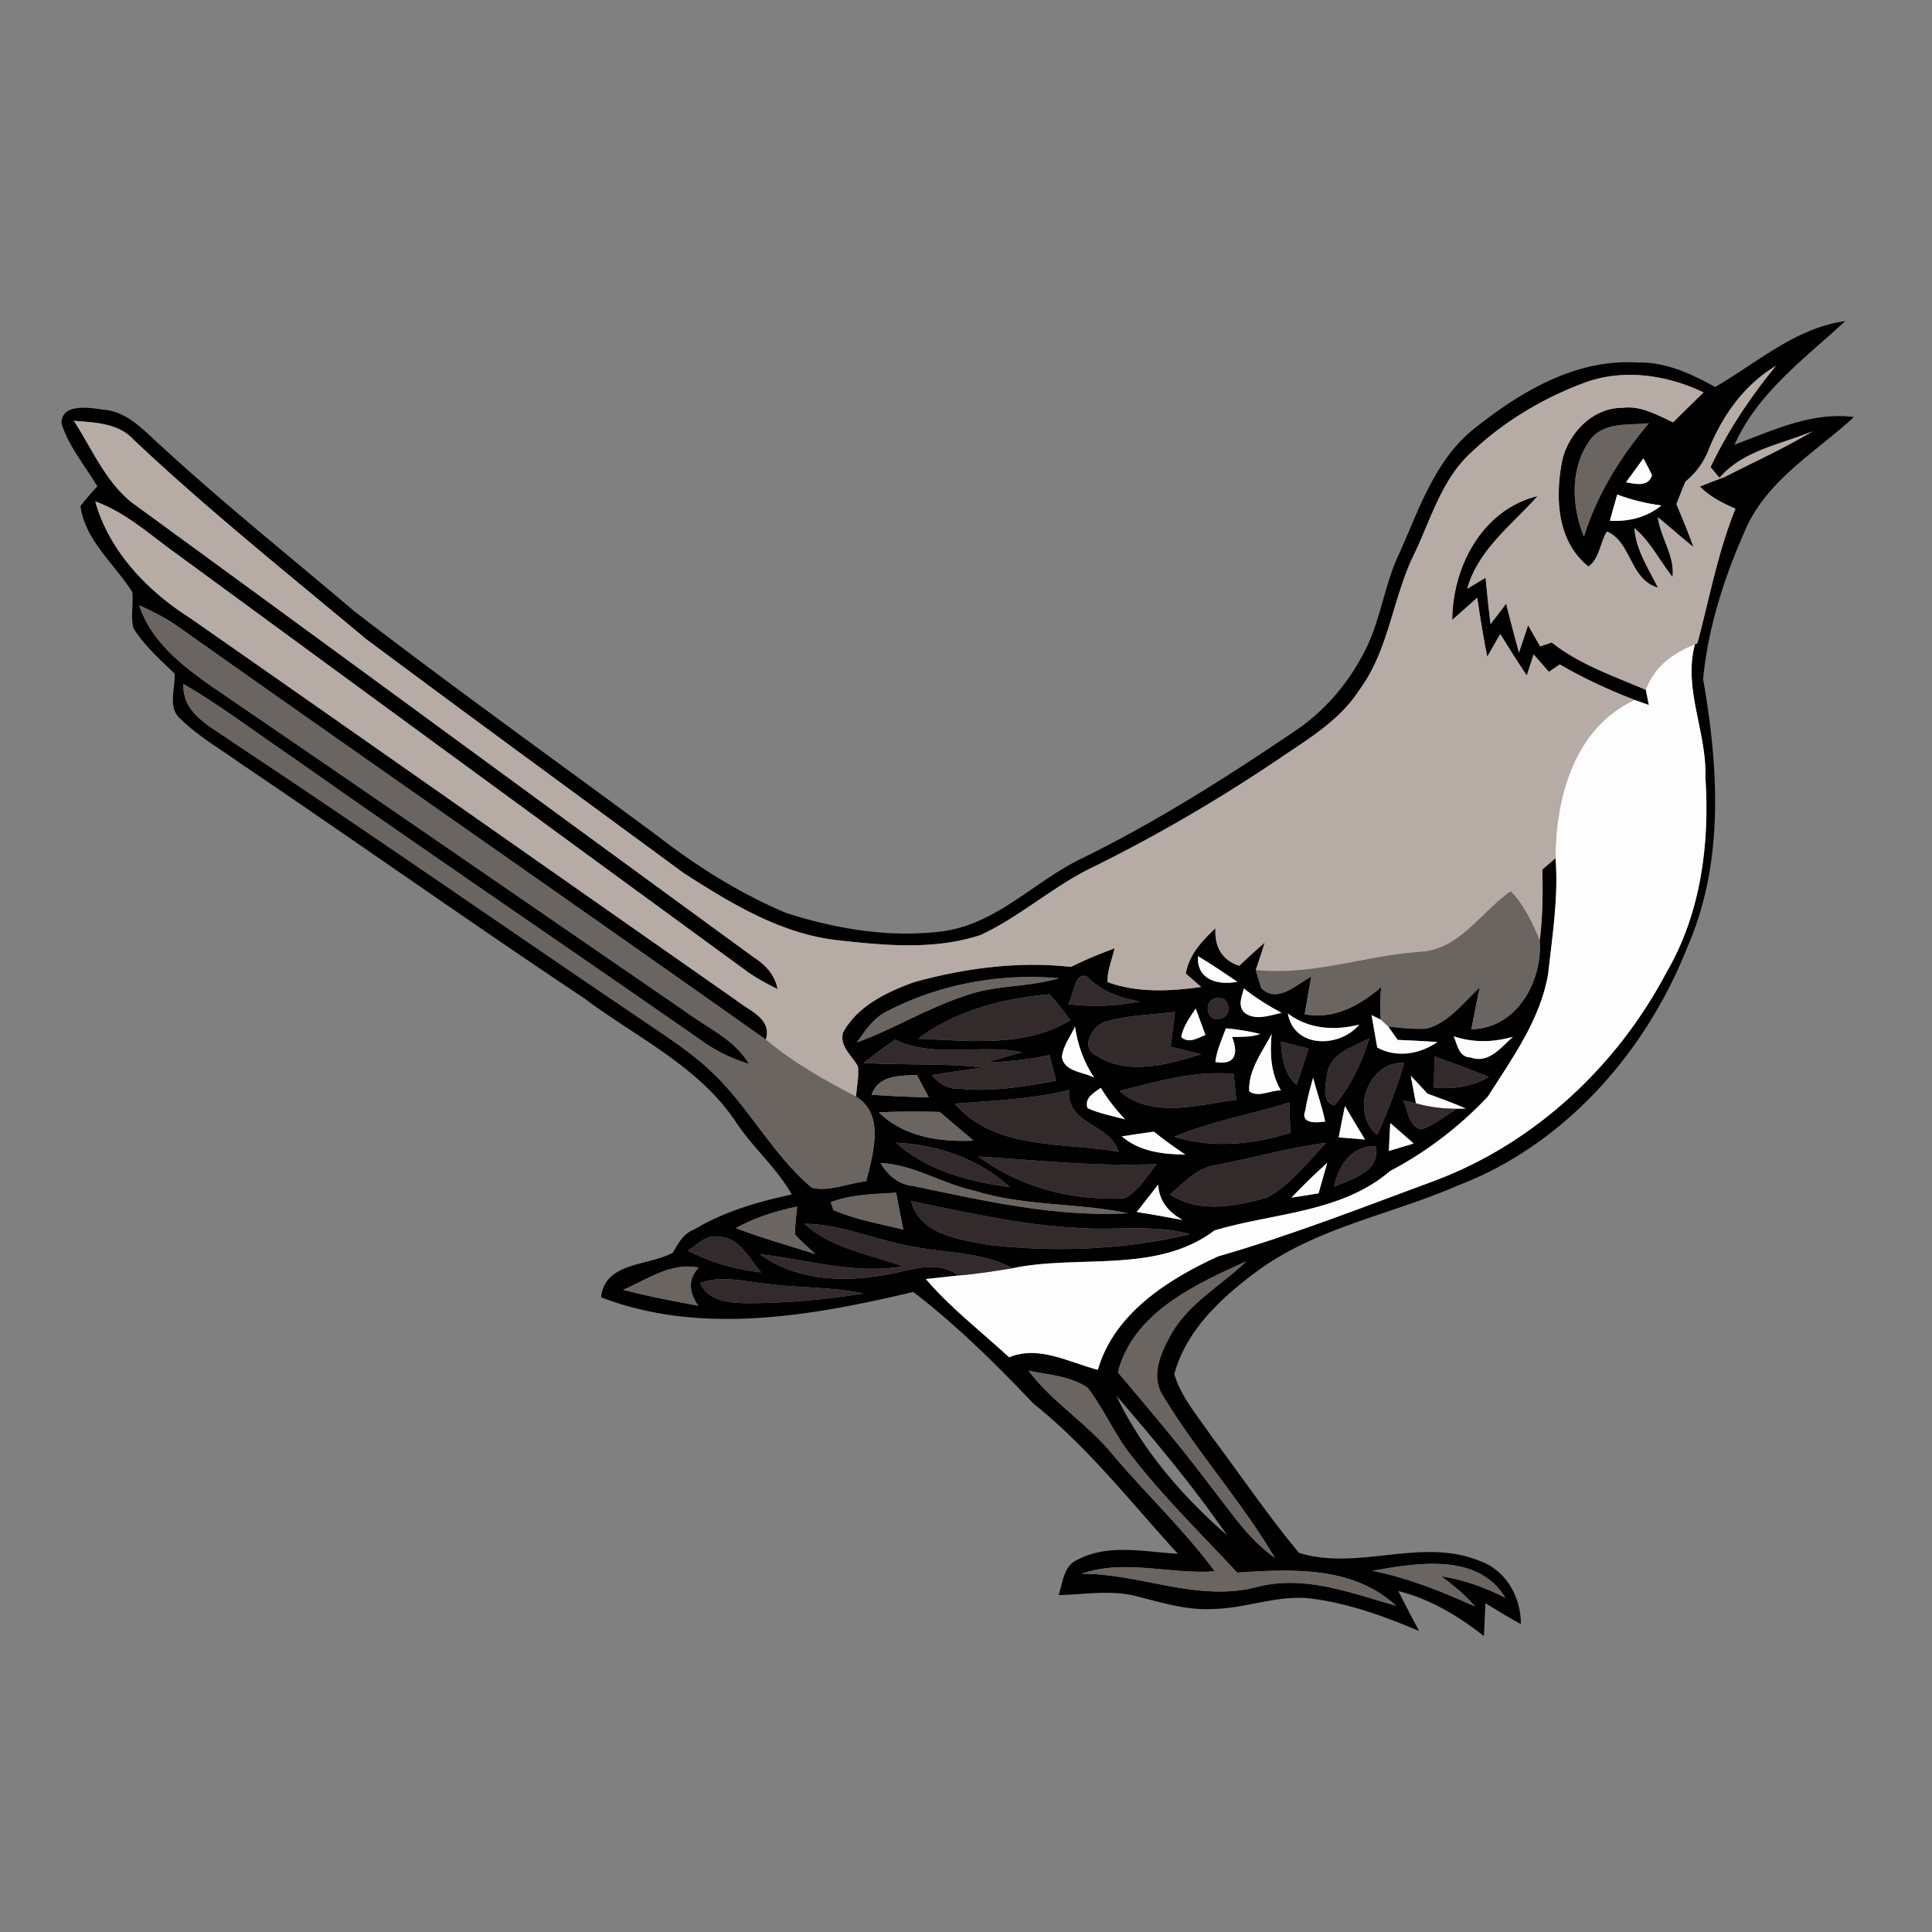 <svg width="256pt" height="256pt" viewBox="0 0 256 256" xmlns="http://www.w3.org/2000/svg"><rect x="0" y="0" width="256" height="256" fill="#808080" stroke="none"/><g fill="#010101"><path d="M227.27 51.28c5.55-3.21 10.7-7.85 17.24-8.73-5.4 4.98-11.58 9.46-14.68 16.38 5.09-1.9 10.23-4.39 15.83-3.67-4.92 4.53-11.1 8.08-14.12 14.34-2.92 6.43-5.19 13.33-5.87 20.37 2.06 11.75 2.82 24.41-2.11 35.59-5.49 13.89-16.26 26.14-30.4 31.53-8.69 3.8-18.36 5.48-26.22 11.08-4.83 3.53-9.75 7.94-11.34 13.92.94 3.14 3.2 5.65 5 8.33 3.84 5.11 7.42 10.42 11.52 15.34 7.89 2.44 16.16-2.11 23.95 1.07 3.48 1.23 5.47 4.78 5.45 8.37-1.61-.86-3.15-1.83-4.69-2.77-.08 1.45-.13 2.91-.2 4.36-3.39-2.67-7.12-4.91-11.34-5.97.88 1.78 1.81 3.54 2.75 5.3-4.48-1.91-9.12-3.59-13.96-4.26-4.46-.67-8.74 1.22-13.16 1.33-3.5.25-6.89-.81-10.24-1.66-3.41-.91-6.94-.25-10.41-.17.58-1.64.63-3.85 2.46-4.66 4.1-2.2 8.93-1.06 13.34-.82-6.2-6.77-11.87-14.1-19.08-19.85-5.01-5.26-10.21-10.42-15.98-14.84-13.39 3.17-28.1 5.81-41.36.71.48-4.72 6.27-4.12 9.51-5.92.71-1.2 1.38-2.54 2.79-3.04 3.98-2.41 8.46-3.69 12.97-4.67-2.04-3.59-5.29-6.31-7.53-9.78-4.93-7.26-13.08-11.05-19.92-16.17-15.32-10.21-30.34-20.86-45.6-31.16-2.7-1.94-5.64-3.61-8.02-5.97-1.68-1.5-.57-3.99-.72-5.94-1.93-1.87-3.99-3.68-5.43-5.98-.43-1.55 0-3.21-.17-4.8-2.32-3.75-6.24-6.81-6.87-11.42a42.6 42.6 0 0 1 2.24-2.6c-1.63-2.76-3.81-5.29-4.76-8.39.07-2.64 3.65-2.05 5.43-1.79 3.42.2 5.67 2.99 8.06 5.08 8.18 7.51 16.86 14.45 25.31 21.64 13.24 10.18 26.82 19.89 40.25 29.82 5.22 4.04 10.88 7.59 16.97 10.16 6.62 2.12 13.72 3.32 20.67 2.44 7.29-.94 12.37-6.79 18.77-9.79 9.82-4.84 19.07-10.71 28.12-16.85 4.01-2.71 7.2-6.56 9.32-10.9 1.94-3.99 2.45-8.49 4.35-12.49 2.65-5.9 4.77-12.52 10.05-16.66 6.09-4.85 13.44-9.21 21.52-8.68 3.71-.12 7.14 1.49 10.31 3.24m-.78 8.1c-.64 1.75-1.72 3.26-3.17 4.44-.4.99-.8 1.99-1.19 2.98.79 1.87 1.58 3.75 2.25 5.67-1.61-1.27-3.11-2.66-4.71-3.93.36 2.72 2.26 5.09 1.95 7.91-1.71-2.14-2.92-4.69-5.05-6.47.21 2.92 1.87 5.34 3.11 7.89-3.76-1.11-3.5-6.07-6.75-7.44-.93 1.46-.97 3.59-2.45 4.63-4.22-3.34-4.44-9.25-3.46-14.11.86-3.62 4.06-6.93 7.96-6.91 2.43-.33 4.6.96 6.72 1.92 1.33-1.33 2.68-2.65 4.03-3.96-4.89-2.34-10.69-3.2-15.86-1.25-5.48 2.04-10.63 5.13-14.88 9.16-3.93 3.55-5.36 8.81-7.56 13.43-2.9 5.82-3.34 12.67-7.25 18-2.3 3.63-5.96 6.05-9.48 8.38-8.43 5.77-17.27 10.97-26.45 15.46-4.99 2.54-9.23 6.34-14.3 8.71-6.12 2.03-12.74 1.39-19.04.69-7.53-.87-14.13-4.91-20.37-8.93-14.04-10.33-28.12-20.6-42.09-31.02-10.35-8.65-20.9-17.09-30.72-26.34-2.03-2.25-5.16-2.3-7.95-2.53 2.42 3.7 4.18 8.04 7.72 10.85 27.53 20.07 54.98 40.26 82.51 60.33 1.5.96 2.68 2.31 3.02 4.11-1.36-.66-2.68-1.38-3.92-2.24-25.22-18.42-50.41-36.88-75.6-55.34-3.52-2.5-6.76-5.54-10.89-7.03C14.45 73 19.5 78.27 25.13 81.85c24.15 16.85 48.24 33.78 72.38 50.66 1.73 1.41 4.81 2.43 3.97 5.25-25.84-18.29-51.87-36.32-77.71-54.61-1.65-1.19-3.47-2.11-5.31-2.94 1.52 4.77 5.64 7.96 9.57 10.73 21.03 14.35 42 28.81 62.98 43.23 2.87 2.1 6.37 3.62 8.23 6.81-2.24-.7-4.38-1.7-6.28-3.09-18.07-12.6-36.32-24.94-54.32-37.63-4.77-3.21-9.34-6.75-14.33-9.62-.18 4.02 3.75 5.68 6.5 7.68 18.55 12.28 36.78 25.02 55.22 37.47 2.79 1.89 5.62 3.75 8.09 6.07 5.05 4.67 8.18 11.1 13.46 15.53 2.34.55 4.83-.62 7.2-.87.88-3.58 2.53-8.87-1.35-11.21.09-1.34.41-2.69.24-4.04-.8-1.4-2.43-2.62-1.97-4.43 1.91-3.56 5.85-5.41 9.48-6.72 6.71-1.84 13.77-2.78 20.72-2 1.88-.93 3.82-1.74 5.79-2.46-.33 1.48-.99 2.93-.94 4.47 3.96 1.45 8.29 1.22 12.41.65-.51-.45-1.52-1.34-2.03-1.78.43-2.51 2.15-4.34 3.93-6-.15 2.37.82 4.23 3.15 4.97 1.1-1.04 2.22-2.07 3.37-3.06-.38 1.21-.77 2.42-1.19 3.62.18.59.54 1.78.72 2.38 2.11 2.15 4.69-.48 6.65-1.5-.32 1.66-.61 3.32-.88 4.98 3.85.75 7.33-1.17 10.15-3.61-.18 1.45-.2 2.89-.07 4.33-.3-.15-.91-.45-1.22-.6.19 1.07.56 3.22.75 4.29 2.54 1.4 5.65.9 7.97-.73-1.75-.11-3.51-.21-5.26-.28-.31-.45-.95-1.34-1.27-1.78 1.69.22 3.4.37 5.1.29 2.97-.81 4.88-3.46 7.04-5.46-.38 1.84-.76 3.68-1.11 5.54 6.01-.09 9.45-6.35 9.06-11.76.39-3.12.43-6.27.34-9.4.44-.38 1.32-1.13 1.76-1.51.4 5.14-.42 10.22-.98 15.31-1.02 6.08-4.75 11.17-7.97 16.25a49.017 49.017 0 0 1-12.96 9.89c-6.52 5.58-15.46 5.53-23.28 7.88-7.68 5.79-17.93 3.16-26.78 5.01-4.03-2.17-8.7-1.99-13.07-2.85-4.88-.8-9.47-2.99-14.48-3.04 3.61 3.29 8.57 4.02 13 5.63-6.37 1.11-12.62-.89-18.91-1.6 4.66 3.44 10.76 3.73 16.28 2.79 3.34-.46 6.93-2.22 10.03.03-1.08.12-3.24.35-4.32.47 3.29 3.85 7.33 6.94 11.03 10.37 3.95-1.64 7.96.68 11.76 1.66 2.15-7.47 9.28-11.99 15.95-15.04 9.74-2.8 19.18-6.51 28.68-10.02 13.24-4.95 24.18-15.19 30.73-27.63 4.54-7.76 5.74-17.04 5.14-25.89.2-5.93-2.96-11.61-1.39-17.54l.34-.16c1.59-5.97 2.71-12.08 5.04-17.83-1.72-.73-3.39-1.6-4.72-2.93a89 89 0 0 1 3.22-1.23c3.93-2.02 7.96-3.83 11.75-6.11-4.22 1.77-9.25 2.54-12.36 6.18-.4-.46-.8-.94-1.19-1.42 2.3-4.84 5.27-9.27 8.66-13.41-4.13 2.46-7.03 6.52-8.83 10.9m-15.54-1.41c-2.94 3.7-2.78 8.94-1.07 13.14 1.74-5.61 4.83-10.56 8.6-15.03-2.53.29-5.61-.2-7.53 1.89m6.81 2.77c-.58.8-1.74 2.38-2.31 3.17 1.2.2 2.98.68 3.45-.95-.36-.75-.74-1.49-1.14-2.22m-3.47 4.79c-.33 1.15-.66 2.31-.98 3.47 2.48.15 4.88-.44 6.83-2.02-2-.27-3.96-.74-5.85-1.45m-55.54 61.18c-.22 3.15 2.69 3.87 5.2 3.38-1.71-1.16-3.42-2.33-5.2-3.38m-40.98 7.17c-1.89.85-3.08 2.59-4.21 4.24 4.92-1.79 9.41-4.59 14.4-6.2 3.97-1.45 8.31-1.07 12.33-2.3-7.7-.68-15.62.75-22.52 4.26m23.74-.84c3.17.43 6.37.27 9.51-.34-2.56-.46-5.02-1.31-6.87-3.21-1.81-1.08-1.86 2.58-2.64 3.55m23.35 1.11c1.47 1.17 3.33.39 4.95.06-1.75-.95-3.45-2-5-3.24-.24 1.06-.83 2.23.05 3.18m-43.21 3.49c6.72.25 14.18 1.21 20.19-2.46-.9-1.17-1.77-2.36-2.79-3.43-6.11.54-12.42 2.15-17.4 5.89m39.45-5.37c-1.77.35-1.18 3.33.63 2.71 1.74-.37 1.15-3.3-.63-2.71m-14.72 3.13c-1.65.61-3.26 3.32-1.19 4.42 4.15 2.75 9.56 1.26 13.96-.13-1.35-.34-2.69-.67-4.02-1 .18-1.54.37-3.07.56-4.6-3.11.36-6.28.44-9.31 1.31m10.14 2.02c1.03.91 2.15.12 3.21-.28-.43-1.18-.86-2.35-1.3-3.51-.76 1.19-1.66 2.36-1.91 3.79m14.13-3.12c.83 4.66 6.87 4.56 9.45 1.47-3.29.82-6.67.61-9.45-1.47m-29.95 5.76c.33 1.97 2.84 1.96 4.28 2.73-1.36-2.05-2.19-4.32-2.53-6.75-.63 1.31-1.58 2.55-1.75 4.02m21.74-3.8c-.54 1.46-1.21 2.89-1.4 4.46 2.42.44 3.18-.86 2.22-3.31 1.25-.05 2.53.05 3.72-.41-1.49-.36-3.01-.61-4.54-.74m3.08 8.33c1.18.9 2.84-.14 4.21-.11-1.36-2.28-1.47-4.89-1.23-7.47-1.24 2.4-3.1 4.73-2.98 7.58m27.11-7.27c.49 1.14.65 2.76 2.25 2.8 2.35.88 4.07-1.37 5.59-2.74-2.6.75-5.28.8-7.84-.06m-78.19 3.52c5.24.32 10.52.03 15.75.6-2.24.34-4.48.64-6.71 1.02.91 1.09 2.08 1.87 3.56 1.79 4.33.47 8.66-.27 12.91-1.04-.3-1.14-.59-2.27-.89-3.41-2.74.59-5.53.9-8.33.97 1.57-.45 3.14-.9 4.71-1.34-5.58-1.15-11.54.85-16.84-1.67-1.42.99-2.81 2.01-4.16 3.08m55.29-2.8c.12 2.09.38 4.25 2.08 5.71.55-1.61 1.07-3.22 1.58-4.83-1.22-.3-2.44-.6-3.66-.88m6.17 4.02c-.15 1.34-.97 4.01.92 4.41 2.17-2.58 3.66-5.67 4.61-8.89-2.05 1.1-4.93 1.87-5.53 4.48m14.17-2.08l-.06 4.13c2.54.26 5.05-.13 7.28-1.41-2.39-.96-4.8-1.85-7.22-2.72m-7.57 10.4c1.4-3.1 2.61-6.29 3.58-9.55-4.81-.25-7.24 6.61-3.58 9.55m-67.01-5.33c2.52.2 5.05.3 7.58.36-.53-1-1.06-2-1.58-2.99-2.31.17-5.05-.02-6 2.63m32.84-.5c4.28 3.77 10.44 1.81 15.48 1.18-.11-1.14-.23-2.28-.34-3.42-5.17-.5-10.18 1.02-15.14 2.24m24.64 2.55c-.75 1.87 1.53 1.67 2.62 1.51-.4-1.97-1.09-3.86-1.6-5.8-.39 1.42-.8 2.83-1.02 4.29m13.96-4.55c.18.91.52 2.74.69 3.65l-1.72-.42c.69 1.31.67 3.43 2.42 3.88 1.74-.6 3.18-1.8 4.74-2.75.29 0 .87-.01 1.16-.02-1.66-.74-3.37-1.35-5.08-1.98-.72-.8-1.46-1.59-2.21-2.36m-60.43 3.69c5.38 6.22 14.39 5.07 21.74 6.39-1.21-3.82-6.93-3.56-6.58-8.2-4.97 1.22-10.08 1.42-15.16 1.81m17.6.6c1.59.71 3.31 1.03 4.98 1.48a24.62 24.62 0 0 1-3.22-4.18c-.92.7-2.2 1.28-1.76 2.7m11.5 3.79c5.06 1.57 10.4 1.02 15.38-.52-.05-1.35-.09-2.69-.14-4.03-5.06 1.59-10.33 2.48-15.24 4.55m-39.15-3.24c3.32 3.26 8.1 3.96 12.56 3.75-1.5-1.26-3-2.52-4.48-3.8-2.69-.07-5.39-.08-8.08.05m61.76-.83c-.29 1.38-.56 2.77-.83 4.15 1.16.09 2.32.18 3.49.28-.9-1.47-1.78-2.95-2.66-4.43m6.01 2.25c-.07 1.23-.14 2.47-.19 3.7 1.09-.33 2.19-.66 3.29-.99-1.04-.9-2.07-1.81-3.1-2.71m-35.57 1.77c2.36 2.02 5.42 2.37 8.42 2.41-1.43-.96-2.84-1.95-4.17-3.04-1.42.19-2.84.4-4.25.63m12.4 3.8c-2.47.4-4.21 2.35-6.03 3.88 3.86 2.57 8.79 1.59 12.95.4 3.1-1.76 5.32-4.7 7.75-7.23-4.95.65-9.77 2.03-14.67 2.95m-42.28-2.96c4.06 3.74 9.72 5.15 15.05 5.89-4.1-3.74-9.55-5.64-15.05-5.89m57.98 5.84c2.35-1.05 6.23-1.97 5.54-5.38-3.2-.13-4.95 2.61-5.54 5.38m-47.1-4.01c5.56 4.1 12.5 5.91 19.36 5.51 1.9-.95 2.96-2.94 4.27-4.52-7.9.38-15.75-.51-23.63-.99m-12.99.86c.98 1.6 2.39 2.85 4.32 3.04 9.36 1.94 18.85 4.15 28.48 3.61-6.71-1.41-13.7-.9-20.3-2.97-4.27-.9-8.06-3.49-12.5-3.68m54.47 4.58c1.2-.18 2.4-.37 3.59-.57.37-1.35.77-2.7 1.15-4.05-1.63 1.49-3.23 3.01-4.74 4.62m-20.51 1.91c2.03.31 4.06.68 6.08 1.06-1.82-1.04-3.13-2.49-3.23-4.7-.94 1.22-1.9 2.42-2.85 3.64m-40.53-1.3c.08.26.25.78.33 1.04 2.96 1.27 6.16 1.81 9.27 2.59-.32-1.63-.64-3.26-.95-4.89-2.91.19-5.9.2-8.65 1.26m10.64-.15c1.18 4.48 6.33 5.04 10.17 5.8 8.89 1 18.03.69 26.74-1.41-4.79-1.36-9.79-.46-14.69-.83-7.52-.36-14.87-2.07-22.22-3.56m-23.23 3.58c3.46 1.33 7.04 2.31 10.56 3.45-.92-.85-1.88-1.65-2.71-2.6-.02-1.24.16-2.47.28-3.7-2.83.58-5.6 1.46-8.13 2.85m-6.35 2.99c3.03 1.57 6.32 2.49 9.7 2.88-1.57-1.86-2.94-4.77-5.78-4.74-1.59-.26-2.71 1.13-3.92 1.86m-8.58 5.19c3.28.85 6.61 1.49 9.95 2.1-1.16-1.66-1.47-3.45.06-5.03-3.62-.79-6.84 1.58-10.01 2.93m65.56 10.94c4.28 5.07 8.59 10.13 12.56 15.46 2.54 3.21 4.83 6.73 8.24 9.11-4.45-7.53-10.38-14.07-14.88-21.56-1.57-2.49-.28-5.5.99-7.81 2.29-4.28 6.7-6.64 10.09-9.91-6.77 3.04-15.03 6.84-17 14.71m-55.35-11.82c1.06 2.42 3.96 2.61 6.25 2.65 5.14 0 10.29-.47 15.37-1.28-4.4-.95-8.93-.71-13.37-1.36-2.73-.29-5.58-1.08-8.25-.01m43.49 11.58c3.16 4.2 7.76 6.97 11.08 11.03 4.45 5.27 9.51 10.02 13.62 15.57-5.89.44-11.91-1.68-17.65.32 7.73-.03 15.18 3.71 22.94 1.83 6.37-1.79 12.65.69 18.72 2.41-5.73-5.3-13.82-4.86-21.04-4.39-4.71-5.06-9.67-9.91-13.93-15.37-2.29-2.84-3.68-6.26-5.9-9.13-2.27-1.57-5.21-1.69-7.84-2.27m11.64 3.3c3.38 7.16 8.76 13.36 14.69 18.53-4.47-6.48-9.56-12.56-14.69-18.53m33.93 23.23c4.74.94 9.21 2.74 13.6 4.72-1.29-1.54-2.87-2.8-4.47-4 2.98.45 5.81 1.5 8.49 2.85-3.63-6.03-11.78-4.6-17.62-3.57z"/><path d="M192.43 82.14c.06-7.11 3.99-14.61 11.31-16.41-3.41 3.86-7.87 7.08-9.33 12.29.61-.37 1.83-1.1 2.44-1.47.19 2.05.4 4.1.65 6.15.52-.68 1.56-2.03 2.07-2.71.54 2.17 1.11 4.33 1.7 6.48.41-1.2.81-2.41 1.21-3.62.53.93 1.06 1.87 1.6 2.8l1.53-.52c3.7 2.93 8.18 4.44 12.47 6.28l.4 2.01c-.47-.17-1.4-.5-1.87-.67-3.42-1.33-6.76-2.86-9.94-4.71-.36.25-1.07.74-1.43.98-.68-.77-1.35-1.54-2.03-2.31-.22.7-.68 2.1-.9 2.8-1.21-1.81-2.38-3.65-3.52-5.5-.43.75-1.29 2.25-1.72 3.01-.52-2.6-.94-5.21-1.33-7.82-1.1.99-2.2 1.96-3.31 2.94z"/></g><path fill="#b7aba5" d="M226.49 59.38c1.8-4.38 4.7-8.44 8.83-10.9-3.39 4.14-6.36 8.57-8.66 13.41.39.48.79.96 1.19 1.42 3.11-3.64 8.14-4.41 12.36-6.18-3.79 2.28-7.82 4.09-11.75 6.11a89 89 0 0 0-3.22 1.23c1.33 1.33 3 2.2 4.72 2.93-2.33 5.75-3.45 11.86-5.04 17.83l-.34.16c-2.88 1.09-5.45 3.01-6.5 6.02-4.29-1.84-8.77-3.35-12.47-6.28l-1.53.52c-.54-.93-1.07-1.87-1.6-2.8-.4 1.21-.8 2.42-1.21 3.62-.59-2.15-1.16-4.31-1.7-6.48-.51.68-1.55 2.03-2.07 2.71-.25-2.05-.46-4.1-.65-6.15-.61.37-1.83 1.1-2.44 1.47 1.46-5.21 5.92-8.43 9.33-12.29-7.32 1.8-11.25 9.3-11.31 16.41 1.11-.98 2.21-1.95 3.31-2.94.39 2.61.81 5.22 1.33 7.82.43-.76 1.29-2.26 1.72-3.01 1.14 1.85 2.31 3.69 3.52 5.5.22-.7.68-2.1.9-2.8.68.77 1.35 1.54 2.03 2.31.36-.24 1.07-.73 1.43-.98 3.18 1.85 6.52 3.38 9.94 4.71-7.96 3.64-10.49 12.9-10.49 20.96-.44.38-1.32 1.13-1.76 1.51.09 3.13.05 6.28-.34 9.4-.96-2.33-2.07-4.66-3.83-6.51-4 2.75-6.82 7.85-12.19 8.03-7.25.54-14.26 3.2-21.61 2.39.42-1.2.81-2.41 1.19-3.62-1.15.99-2.27 2.02-3.37 3.06-2.33-.74-3.3-2.6-3.15-4.97-1.78 1.66-3.5 3.49-3.93 6 .51.44 1.52 1.33 2.03 1.78-4.12.57-8.45.8-12.41-.65-.05-1.54.61-2.99.94-4.47-1.97.72-3.91 1.53-5.79 2.46-6.95-.78-14.01.16-20.72 2-3.63 1.31-7.57 3.16-9.48 6.72-.46 1.81 1.17 3.03 1.97 4.43.17 1.35-.15 2.7-.24 4.04-4.19-2.18-8.33-4.49-11.95-7.55.84-2.82-2.24-3.84-3.97-5.25-24.14-16.88-48.23-33.81-72.38-50.66C19.5 78.27 14.45 73 12.62 66.44c4.13 1.49 7.37 4.53 10.89 7.03 25.19 18.46 50.38 36.92 75.6 55.34 1.24.86 2.56 1.58 3.92 2.24-.34-1.8-1.52-3.15-3.02-4.11-27.53-20.07-54.98-40.26-82.51-60.33-3.54-2.81-5.3-7.15-7.72-10.85 2.79.23 5.92.28 7.95 2.53 9.82 9.25 20.37 17.69 30.72 26.34 13.97 10.42 28.05 20.69 42.09 31.02 6.24 4.02 12.84 8.06 20.37 8.93 6.3.7 12.92 1.34 19.04-.69 5.07-2.37 9.31-6.17 14.3-8.71 9.18-4.49 18.02-9.69 26.45-15.46 3.52-2.33 7.18-4.75 9.48-8.38 3.91-5.33 4.35-12.18 7.25-18 2.2-4.62 3.63-9.88 7.56-13.43 4.25-4.03 9.4-7.12 14.88-9.16 5.17-1.95 10.97-1.09 15.86 1.25-1.35 1.31-2.7 2.63-4.03 3.96-2.12-.96-4.29-2.25-6.72-1.92-3.9-.02-7.1 3.29-7.96 6.91-.98 4.86-.76 10.77 3.46 14.11 1.48-1.04 1.52-3.17 2.45-4.63 3.25 1.37 2.99 6.33 6.75 7.44-1.24-2.55-2.9-4.97-3.11-7.89 2.13 1.78 3.34 4.33 5.05 6.47.31-2.82-1.59-5.19-1.95-7.91 1.6 1.27 3.1 2.66 4.71 3.93-.67-1.92-1.46-3.8-2.25-5.67.39-.99.79-1.99 1.19-2.98 1.45-1.18 2.53-2.69 3.17-4.44z"/><g fill="#6b6562"><path d="M210.95 57.97c1.92-2.09 5-1.6 7.53-1.89-3.77 4.47-6.86 9.42-8.6 15.03-1.71-4.2-1.87-9.44 1.07-13.14zM18.46 80.21c1.84.83 3.66 1.75 5.31 2.94 25.84 18.29 51.87 36.32 77.71 54.61 3.62 3.06 7.76 5.37 11.95 7.55 3.88 2.34 2.23 7.63 1.35 11.21-2.37.25-4.86 1.42-7.2.87-5.28-4.43-8.41-10.86-13.46-15.53-2.47-2.32-5.3-4.18-8.09-6.07-18.44-12.45-36.67-25.19-55.22-37.47-2.75-2-6.68-3.66-6.5-7.68 4.99 2.87 9.56 6.41 14.33 9.62 18 12.69 36.25 25.03 54.32 37.63 1.9 1.39 4.04 2.39 6.28 3.09-1.86-3.19-5.36-4.71-8.23-6.81-20.98-14.42-41.95-28.88-62.98-43.23-3.93-2.77-8.05-5.96-9.57-10.73zM188 126.14c5.37-.18 8.19-5.28 12.19-8.03 1.76 1.85 2.87 4.18 3.83 6.51.39 5.41-3.05 11.67-9.06 11.76.35-1.86.73-3.7 1.11-5.54-2.16 2-4.07 4.65-7.04 5.46-1.7.08-3.41-.07-5.1-.29-.24-.22-.73-.67-.97-.9-.13-1.44-.11-2.88.07-4.33-2.82 2.44-6.3 4.36-10.15 3.61.27-1.66.56-3.32.88-4.98-1.96 1.02-4.54 3.65-6.65 1.5-.18-.6-.54-1.79-.72-2.38 7.35.81 14.36-1.85 21.61-2.39zm-70.23 7.74c6.9-3.51 14.82-4.94 22.52-4.26-4.02 1.23-8.36.85-12.33 2.3-4.99 1.61-9.48 4.41-14.4 6.2 1.13-1.65 2.32-3.39 4.21-4.24zm-2.28 11.17c.95-2.65 3.69-2.46 6-2.63.52.99 1.05 1.99 1.58 2.99-2.53-.06-5.06-.16-7.58-.36zm.96 2.34c2.69-.13 5.39-.12 8.08-.05 1.48 1.28 2.98 2.54 4.48 3.8-4.46.21-9.24-.49-12.56-3.75zm.21 6.72c4.44.19 8.23 2.78 12.5 3.68 6.6 2.07 13.59 1.56 20.3 2.97-9.63.54-19.12-1.67-28.48-3.61-1.93-.19-3.34-1.44-4.32-3.04zm-6.57 5.19c2.75-1.06 5.74-1.07 8.65-1.26.31 1.63.63 3.26.95 4.89-3.11-.78-6.31-1.32-9.27-2.59-.08-.26-.25-.78-.33-1.04zm-12.59 3.43c2.53-1.39 5.3-2.27 8.13-2.85-.12 1.23-.3 2.46-.28 3.7.83.95 1.79 1.75 2.71 2.6-3.52-1.14-7.1-2.12-10.56-3.45zm-14.93 8.18c3.17-1.35 6.39-3.72 10.01-2.93-1.53 1.58-1.22 3.37-.06 5.03-3.34-.61-6.67-1.25-9.95-2.1zm65.56 10.94c1.97-7.87 10.23-11.67 17-14.71-3.39 3.27-7.8 5.63-10.09 9.91-1.27 2.31-2.56 5.32-.99 7.81 4.5 7.49 10.43 14.03 14.88 21.56-3.41-2.38-5.7-5.9-8.24-9.11-3.97-5.33-8.28-10.39-12.56-15.46z"/><path d="M136.27 181.61c2.63.58 5.57.7 7.84 2.27 2.22 2.87 3.61 6.29 5.9 9.13 4.26 5.46 9.22 10.31 13.93 15.37 7.22-.47 15.31-.91 21.04 4.39-6.07-1.72-12.35-4.2-18.72-2.41-7.76 1.88-15.21-1.86-22.94-1.83 5.74-2 11.76.12 17.65-.32-4.11-5.55-9.17-10.3-13.62-15.57-3.32-4.06-7.92-6.83-11.08-11.03zm45.57 26.53c5.84-1.03 13.99-2.46 17.62 3.57-2.68-1.35-5.51-2.4-8.49-2.85 1.6 1.2 3.18 2.46 4.47 4-4.39-1.98-8.86-3.78-13.6-4.72z"/></g><g fill="#fdfdfd"><path d="M217.76 60.74c.4.73.78 1.47 1.14 2.22-.47 1.63-2.25 1.15-3.45.95.57-.79 1.73-2.37 2.31-3.17zm-3.47 4.79c1.89.71 3.85 1.18 5.85 1.45-1.95 1.58-4.35 2.17-6.83 2.02.32-1.16.65-2.32.98-3.47zm3.79 25.88c1.05-3.01 3.62-4.93 6.5-6.02-1.57 5.93 1.59 11.61 1.39 17.54.6 8.85-.6 18.13-5.14 25.89-6.55 12.44-17.49 22.68-30.73 27.63-9.5 3.51-18.94 7.22-28.68 10.02-6.67 3.05-13.8 7.57-15.95 15.04-3.8-.98-7.81-3.3-11.76-1.66-3.7-3.43-7.74-6.52-11.03-10.37 1.08-.12 3.24-.35 4.32-.47 2.4-.2 4.78-.58 7.15-.96 8.85-1.85 19.1.78 26.78-5.01 7.82-2.35 16.76-2.3 23.28-7.88 4.83-2.54 9.23-5.9 12.96-9.89 3.22-5.08 6.95-10.17 7.97-16.25.56-5.09 1.38-10.17.98-15.31 0-8.06 2.53-17.32 10.49-20.96.47.17 1.4.5 1.87.67l-.4-2.01zm-59.33 35.3c1.78 1.05 3.49 2.22 5.2 3.38-2.51.49-5.42-.23-5.2-3.38z"/><path d="M164.86 134.15c-.88-.95-.29-2.12-.05-3.18 1.55 1.24 3.25 2.29 5 3.24-1.62.33-3.48 1.11-4.95-.06zm-8.34 3.27c.25-1.43 1.15-2.6 1.91-3.79.44 1.16.87 2.33 1.3 3.51-1.06.4-2.18 1.19-3.21.28zm14.13-3.12c2.78 2.08 6.16 2.29 9.45 1.47-2.58 3.09-8.62 3.19-9.45-1.47zm11.09.21c.31.15.92.45 1.22.6.24.23.73.68.97.9.32.44.96 1.33 1.27 1.78 1.75.07 3.51.17 5.26.28-2.32 1.63-5.43 2.13-7.97.73-.19-1.07-.56-3.22-.75-4.29zm-41.04 5.55c.17-1.47 1.12-2.71 1.75-4.02.34 2.43 1.17 4.7 2.53 6.75-1.44-.77-3.95-.76-4.28-2.73zm21.74-3.8c1.53.13 3.05.38 4.54.74-1.19.46-2.47.36-3.72.41.96 2.45.2 3.75-2.22 3.31.19-1.57.86-3 1.4-4.46zm3.08 8.33c-.12-2.85 1.74-5.18 2.98-7.58-.24 2.58-.13 5.19 1.23 7.47-1.37-.03-3.03 1.01-4.21.11zm27.11-7.27c2.56.86 5.24.81 7.84.06-1.52 1.37-3.24 3.62-5.59 2.74-1.6-.04-1.76-1.66-2.25-2.8zm-19.66 9.78c.22-1.46.63-2.87 1.02-4.29.51 1.94 1.2 3.83 1.6 5.8-1.09.16-3.37.36-2.62-1.51zm13.96-4.55c.75.77 1.49 1.56 2.21 2.36 1.71.63 3.42 1.24 5.08 1.98-.29.01-.87.02-1.16.02-1.84.03-3.67-.22-5.44-.71-.17-.91-.51-2.74-.69-3.65zm-42.83 4.29c-.44-1.42.84-2 1.76-2.7.92 1.51 2 2.9 3.22 4.18-1.67-.45-3.39-.77-4.98-1.48zm34.11-.28c.88 1.48 1.76 2.96 2.66 4.43-1.17-.1-2.33-.19-3.49-.28.27-1.38.54-2.77.83-4.15zm6.01 2.25c1.03.9 2.06 1.81 3.1 2.71-1.1.33-2.2.66-3.29.99.05-1.23.12-2.47.19-3.7zm-35.57 1.77c1.41-.23 2.83-.44 4.25-.63 1.33 1.09 2.74 2.08 4.17 3.04-3-.04-6.06-.39-8.42-2.41zm22.48 8.11c1.51-1.61 3.11-3.13 4.74-4.62-.38 1.35-.78 2.7-1.15 4.05-1.19.2-2.39.39-3.59.57zm-20.51 1.91c.95-1.22 1.91-2.42 2.85-3.64.1 2.21 1.41 3.66 3.23 4.7-2.02-.38-4.05-.75-6.08-1.06z"/></g><path d="M141.51 133.04c.78-.97.83-4.63 2.64-3.55 1.85 1.9 4.31 2.75 6.87 3.21-3.14.61-6.34.77-9.51.34zm-19.86 4.6c4.98-3.74 11.29-5.35 17.4-5.89 1.02 1.07 1.89 2.26 2.79 3.43-6.01 3.67-13.47 2.71-20.19 2.46zm39.45-5.37c1.78-.59 2.37 2.34.63 2.71-1.81.62-2.4-2.36-.63-2.71zm-14.72 3.13c3.03-.87 6.2-.95 9.31-1.31-.19 1.53-.38 3.06-.56 4.6 1.33.33 2.67.66 4.02 1-4.4 1.39-9.81 2.88-13.96.13-2.07-1.1-.46-3.81 1.19-4.42zm-31.94 5.44c1.35-1.07 2.74-2.09 4.16-3.08 5.3 2.52 11.26.52 16.84 1.67-1.57.44-3.14.89-4.71 1.34 2.8-.07 5.59-.38 8.33-.97.3 1.14.59 2.27.89 3.41-4.25.77-8.58 1.51-12.91 1.04-1.48.08-2.65-.7-3.56-1.79 2.23-.38 4.47-.68 6.71-1.02-5.23-.57-10.51-.28-15.75-.6zm55.29-2.8c1.22.28 2.44.58 3.66.88-.51 1.61-1.03 3.22-1.58 4.83-1.7-1.46-1.96-3.62-2.08-5.71zm6.17 4.02c.6-2.61 3.48-3.38 5.53-4.48-.95 3.22-2.44 6.31-4.61 8.89-1.89-.4-1.07-3.07-.92-4.41zm14.17-2.08c2.42.87 4.83 1.76 7.22 2.72-2.23 1.28-4.74 1.67-7.28 1.41l.06-4.13zm-7.57 10.4c-3.66-2.94-1.23-9.8 3.58-9.55-.97 3.26-2.18 6.45-3.58 9.55zm-34.17-5.83c4.96-1.22 9.97-2.74 15.14-2.24.11 1.14.23 2.28.34 3.42-5.04.63-11.2 2.59-15.48-1.18zm-21.83 1.69c5.08-.39 10.19-.59 15.16-1.81-.35 4.64 5.37 4.38 6.58 8.2-7.35-1.32-16.36-.17-21.74-6.39zm29.1 4.39c4.91-2.07 10.18-2.96 15.24-4.55.05 1.34.09 2.68.14 4.03-4.98 1.54-10.32 2.09-15.38.52zm30.3-4.85l1.72.42c1.77.49 3.6.74 5.44.71-1.56.95-3 2.15-4.74 2.75-1.75-.45-1.73-2.57-2.42-3.88zm-24.85 8.6c4.9-.92 9.72-2.3 14.67-2.95-2.43 2.53-4.65 5.47-7.75 7.23-4.16 1.19-9.09 2.17-12.95-.4 1.82-1.53 3.56-3.48 6.03-3.88zm-42.28-2.96c5.5.25 10.95 2.15 15.05 5.89-5.33-.74-10.99-2.15-15.05-5.89zm57.98 5.84c.59-2.77 2.34-5.51 5.54-5.38.69 3.41-3.19 4.33-5.54 5.38zm-47.1-4.01c7.88.48 15.73 1.37 23.63.99-1.31 1.58-2.37 3.57-4.27 4.52-6.86.4-13.8-1.41-19.36-5.51zm-8.92 5.9c7.35 1.49 14.7 3.2 22.22 3.56 4.9.37 9.9-.53 14.69.83-8.71 2.1-17.85 2.41-26.74 1.41-3.84-.76-8.99-1.32-10.17-5.8zm-14.13 3.01c5.01.05 9.6 2.24 14.48 3.04 4.37.86 9.04.68 13.07 2.85-2.37.38-4.75.76-7.15.96-3.1-2.25-6.69-.49-10.03-.03-5.52.94-11.62.65-16.28-2.79 6.29.71 12.54 2.71 18.91 1.6-4.43-1.61-9.39-2.34-13-5.63zm-15.45 3.56c1.21-.73 2.33-2.12 3.92-1.86 2.84-.03 4.21 2.88 5.78 4.74-3.38-.39-6.67-1.31-9.7-2.88zm1.63 4.31c2.67-1.07 5.52-.28 8.25.01 4.44.65 8.97.41 13.37 1.36-5.08.81-10.23 1.28-15.37 1.28-2.29-.04-5.19-.23-6.25-2.65z" fill="#332a2b"/></svg>